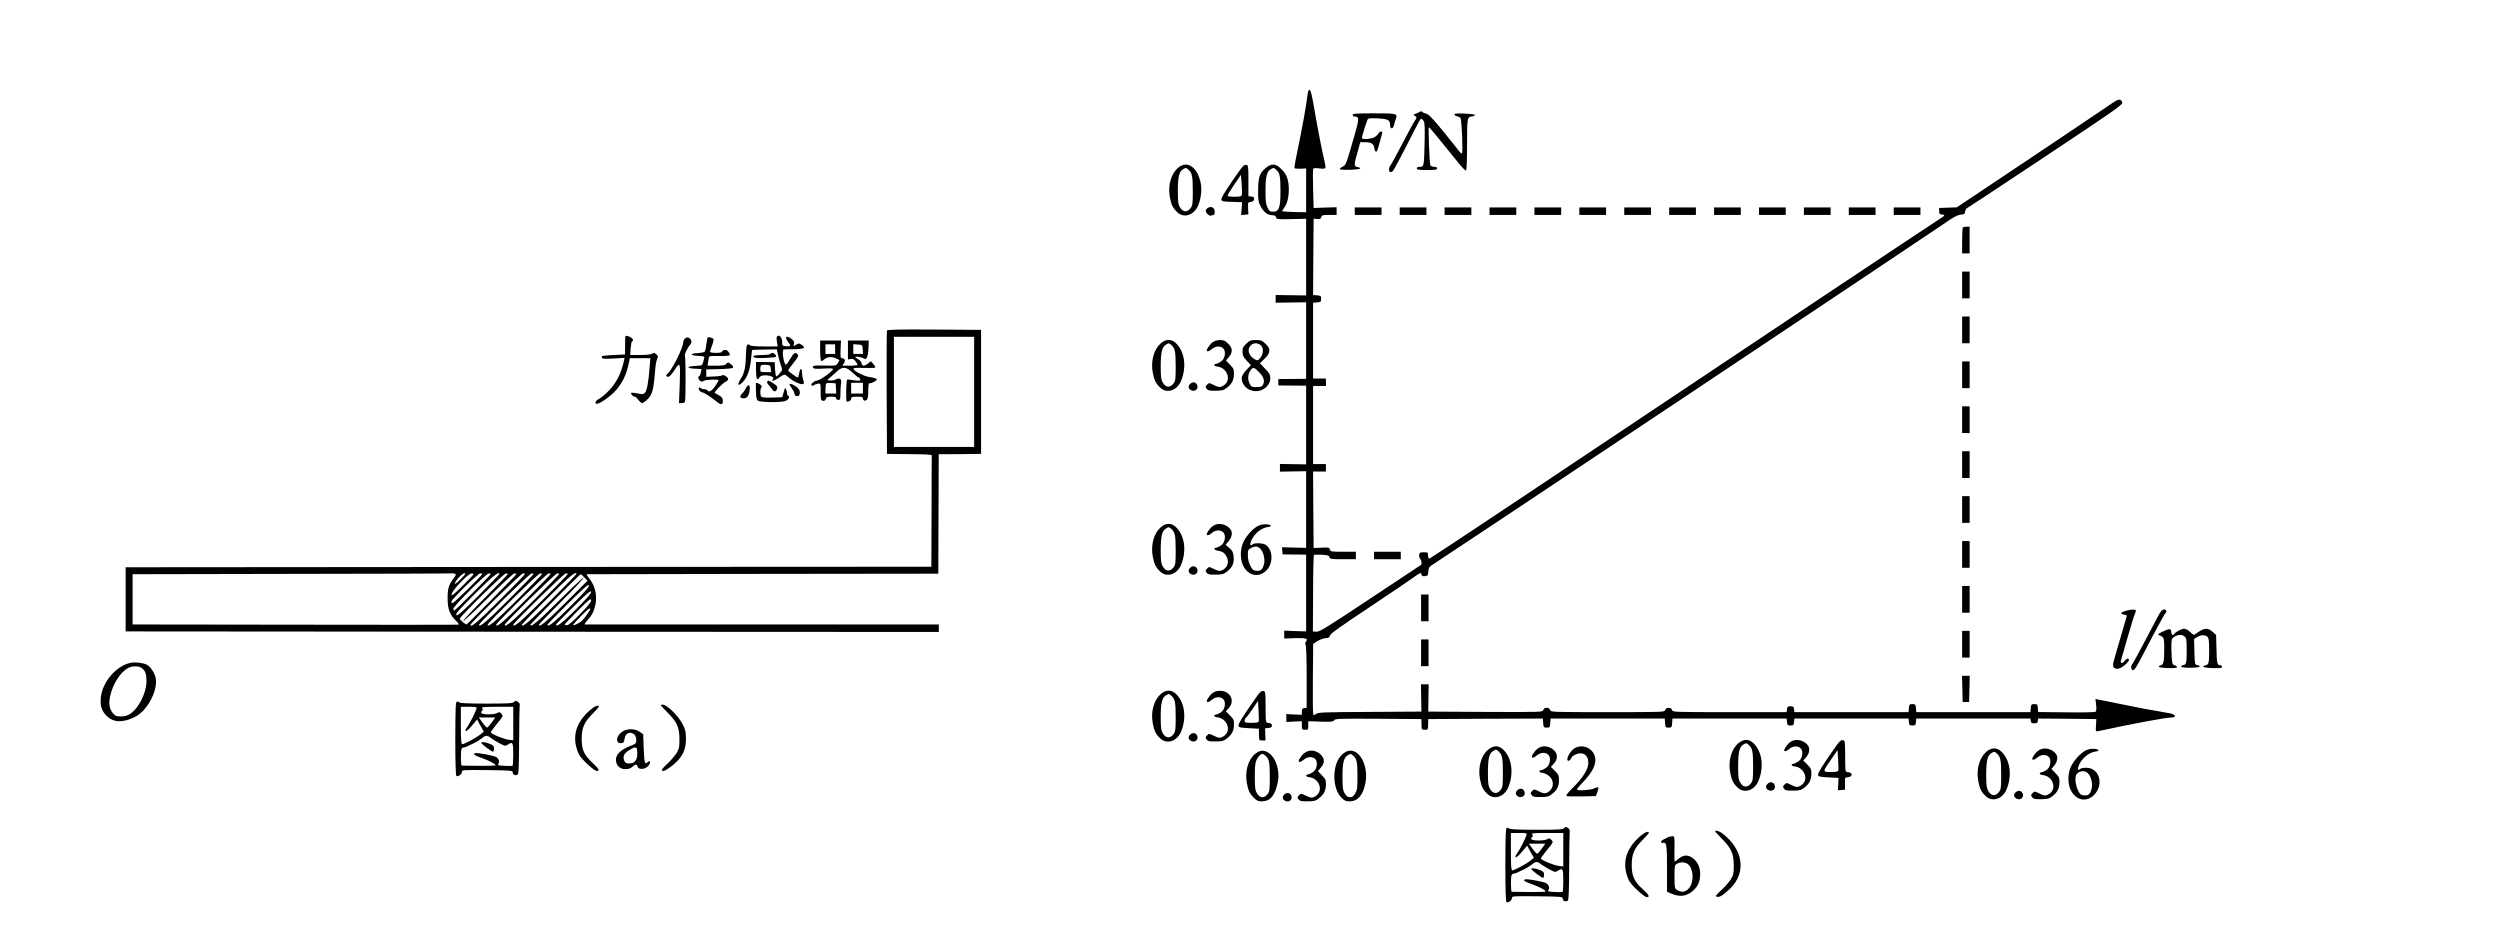 <?xml version="1.0" standalone="no"?>
<!DOCTYPE svg PUBLIC "-//W3C//DTD SVG 20010904//EN"
 "http://www.w3.org/TR/2001/REC-SVG-20010904/DTD/svg10.dtd">
<svg version="1.0" xmlns="http://www.w3.org/2000/svg"
 width="2338pt" height="882pt" viewBox="0 0 2338 882"
 preserveAspectRatio="xMidYMid meet">
<g transform="translate(0,882) scale(0.1,-0.1)"
fill="#000000" stroke="none">
<path d="M12227 7928 c-7 -77 -53 -328 -92 -512 -19 -88 -32 -163 -29 -168 3
-5 29 -7 57 -6 l52 3 0 -205 0 -205 -109 2 c-60 2 -111 5 -114 7 -2 3 5 17 17
32 28 35 43 95 44 169 0 90 -18 143 -68 192 -54 55 -93 58 -148 12 -57 -47
-71 -87 -71 -209 -1 -89 3 -111 21 -145 31 -58 64 -85 106 -87 26 -1 37 -6 41
-20 4 -19 13 -20 143 -17 l138 3 0 -358 0 -359 -142 2 -143 2 0 -36 0 -36 143
2 142 2 0 -358 0 -358 -130 -1 -130 -1 0 -30 0 -30 130 -1 130 -1 0 -368 0
-368 -122 2 -123 2 0 -36 0 -36 123 2 122 2 0 -358 0 -359 -113 3 -113 3 3
-34 3 -33 110 -1 110 -1 0 -359 0 -359 -102 3 -103 4 0 -37 0 -37 102 4 c103
3 125 -4 100 -35 -7 -8 -7 -18 -2 -27 6 -8 10 -143 10 -302 l0 -287 -22 -3
c-18 -2 -23 -10 -23 -33 l0 -30 -72 3 -73 4 0 -37 0 -37 73 4 72 3 0 -40 c0
-38 2 -40 30 -40 28 0 30 2 30 40 l0 40 116 -4 c100 -3 118 -1 126 13 8 15 49
16 413 14 l403 -3 1 -50 c1 -49 2 -50 31 -50 29 0 30 1 31 50 l1 50 536 3 536
2 3 -42 c3 -40 5 -43 33 -43 28 0 30 3 33 43 l3 42 534 0 534 0 3 -42 c3 -40
5 -43 33 -43 28 0 30 3 33 43 l3 42 534 0 534 0 3 -33 c3 -28 6 -32 33 -32 27
0 30 4 33 33 l3 32 534 0 534 0 3 -32 c3 -29 6 -33 33 -33 27 0 30 4 33 33 l3
32 534 0 534 0 3 -22 c2 -18 10 -23 33 -23 24 0 31 5 33 23 l3 22 272 -2 272
-3 -3 -59 c-4 -57 -3 -59 20 -54 313 68 635 128 687 128 47 0 39 26 -11 38
-24 5 -79 15 -123 22 -44 6 -179 32 -300 57 -121 24 -233 47 -249 50 l-29 6 6
-53 c4 -30 2 -58 -2 -64 -6 -8 -95 -10 -275 -8 l-265 3 -3 37 c-3 34 -6 37
-33 37 -27 0 -30 -3 -33 -37 l-3 -38 -534 0 -534 0 -3 38 c-3 34 -6 37 -33 37
-27 0 -30 -3 -33 -37 l-3 -38 -534 0 -534 0 -3 28 c-3 23 -8 27 -33 27 -25 0
-30 -4 -33 -27 l-3 -28 -533 0 c-525 0 -534 0 -539 20 -3 14 -14 20 -32 20
-18 0 -29 -6 -32 -20 -5 -20 -14 -20 -538 -20 -524 0 -533 0 -538 20 -7 28
-57 28 -64 0 -5 -20 -12 -20 -541 -18 l-535 3 2 128 2 127 -36 0 -36 0 2 -127
2 -128 -483 -3 c-435 -2 -485 -4 -502 -19 -11 -9 -22 -13 -26 -7 -4 5 -6 156
-4 335 l3 327 38 25 c21 14 56 27 77 29 31 2 40 7 42 25 2 15 96 83 360 258
196 131 387 259 423 286 61 44 67 46 72 28 4 -16 12 -20 34 -17 25 3 28 7 31
44 3 39 7 44 65 80 82 50 4581 3050 4746 3164 98 69 136 89 166 92 35 3 40 6
43 30 2 14 10 29 19 32 8 4 340 223 737 487 701 467 723 482 712 505 -15 33
-34 30 -102 -17 -32 -23 -371 -250 -751 -505 l-693 -463 -82 -3 -83 -3 0 -30
c0 -24 4 -30 23 -31 39 -2 34 -10 -28 -48 -54 -33 -1799 -1196 -3930 -2620
-454 -303 -829 -551 -835 -551 -5 0 -9 14 -10 30 0 28 -2 30 -40 30 -34 0 -40
-3 -43 -23 -2 -13 3 -31 11 -40 12 -15 16 -50 5 -56 -2 -1 -215 -142 -474
-314 -408 -271 -476 -313 -504 -310 l-32 3 2 355 c0 195 4 357 8 360 4 3 37 4
74 2 55 -3 67 -7 71 -23 5 -17 15 -19 126 -19 l121 0 0 35 0 35 -119 0 c-112
0 -119 1 -124 21 -5 19 -11 21 -79 17 l-73 -3 -3 358 -2 357 60 0 60 0 0 35 0
35 -60 0 -60 0 0 365 0 365 60 0 60 0 0 35 0 35 -60 0 -60 0 0 354 0 355 38 3
c34 3 37 6 37 33 0 27 -3 30 -38 33 l-37 3 2 357 3 357 33 -3 c27 -2 35 2 39
18 5 18 14 20 74 20 l69 0 0 36 0 36 -107 -3 -108 -4 -5 179 c-3 98 -2 183 1
188 4 6 26 8 57 3 31 -4 52 -3 56 4 4 6 0 36 -8 68 -18 68 -68 327 -91 463
-25 150 -37 200 -50 200 -8 0 -15 -21 -18 -52z m-289 -698 c31 -30 37 -60 37
-200 0 -152 -14 -190 -69 -190 -29 0 -36 5 -52 38 -16 30 -19 60 -19 162 0
131 12 176 52 199 24 14 26 14 51 -9z"/>
<path d="M13270 7770 c-8 -5 -24 -11 -35 -15 -20 -6 -20 -7 -1 -20 14 -11 16
-18 9 -27 -16 -19 -53 -88 -190 -348 -25 -47 -49 -89 -54 -94 -5 -6 -9 -20 -9
-33 0 -25 21 -31 38 -10 12 15 102 185 195 370 32 64 62 117 67 117 5 0 15 -9
23 -20 11 -16 13 -56 10 -193 -5 -231 -6 -237 -43 -237 -20 0 -30 -5 -30 -15
0 -12 17 -15 95 -15 78 0 95 3 95 15 0 10 -10 15 -29 15 -16 0 -31 6 -35 15
-8 21 -20 355 -13 355 6 0 123 -142 275 -332 35 -43 67 -76 72 -73 6 4 10 104
10 244 0 254 0 256 50 263 14 1 24 8 23 13 -2 6 -46 11 -99 13 -75 2 -95 0
-92 -10 3 -7 14 -14 26 -16 11 -2 25 -9 30 -15 12 -16 25 -324 14 -331 -5 -3
-19 9 -32 27 -13 18 -80 101 -148 185 -96 117 -132 154 -154 159 -16 3 -31 10
-34 14 -6 11 -14 11 -34 -1z"/>
<path d="M12650 7745 c0 -8 8 -15 19 -15 44 0 43 -21 -3 -181 -78 -270 -79
-273 -109 -287 -15 -7 -27 -18 -27 -23 0 -13 190 -7 190 6 1 6 -11 11 -25 13
-30 4 -32 24 -11 98 8 27 20 68 26 92 l11 42 47 0 c57 0 80 -15 84 -54 2 -16
8 -31 14 -33 12 -4 14 2 40 97 8 30 17 63 20 73 8 24 -23 22 -36 -3 -6 -11
-24 -27 -40 -35 -30 -16 -106 -21 -113 -7 -4 7 43 159 55 178 5 8 36 10 95 7
96 -6 113 -15 113 -65 0 -37 28 -37 36 0 3 15 10 39 16 54 21 57 17 58 -202
58 -171 0 -200 -2 -200 -15z"/>
<path d="M11015 7249 c-64 -57 -94 -164 -75 -270 14 -75 28 -104 70 -144 62
-59 157 -28 195 63 27 64 37 149 24 210 -31 153 -128 216 -214 141z m103 -19
c31 -30 37 -60 37 -202 0 -113 -2 -130 -21 -155 -31 -41 -72 -38 -98 7 -18 30
-21 52 -21 160 1 131 12 176 52 199 24 14 26 14 51 -9z"/>
<path d="M11591 7223 c-122 -172 -172 -253 -169 -270 3 -16 15 -18 99 -21 l95
-3 -4 -60 -5 -60 34 3 34 3 -3 57 c-2 55 -1 57 25 60 20 2 29 9 31 25 3 17 -2
22 -25 25 l-28 3 0 145 c0 141 -1 145 -22 148 -16 2 -31 -10 -62 -55z m23
-225 c-4 -15 -17 -18 -70 -18 -37 0 -64 4 -64 10 0 6 28 52 62 103 l63 92 7
-85 c4 -47 4 -93 2 -102z"/>
<path d="M11304 6880 c-12 -5 -24 -16 -27 -24 -8 -21 29 -60 50 -52 8 3 19 6
24 6 5 0 9 13 9 30 0 34 -25 52 -56 40z"/>
<path d="M12670 6845 l0 -35 125 0 125 0 0 35 0 35 -125 0 -125 0 0 -35z"/>
<path d="M13090 6845 l0 -35 125 0 125 0 0 35 0 35 -125 0 -125 0 0 -35z"/>
<path d="M13510 6845 l0 -35 125 0 125 0 0 35 0 35 -125 0 -125 0 0 -35z"/>
<path d="M13930 6845 l0 -35 125 0 125 0 0 35 0 35 -125 0 -125 0 0 -35z"/>
<path d="M14350 6845 l0 -35 125 0 125 0 0 35 0 35 -125 0 -125 0 0 -35z"/>
<path d="M14770 6845 l0 -35 125 0 125 0 0 35 0 35 -125 0 -125 0 0 -35z"/>
<path d="M15190 6845 l0 -35 125 0 125 0 0 35 0 35 -125 0 -125 0 0 -35z"/>
<path d="M15610 6845 l0 -35 125 0 125 0 0 35 0 35 -125 0 -125 0 0 -35z"/>
<path d="M16030 6845 l0 -35 125 0 125 0 0 35 0 35 -125 0 -125 0 0 -35z"/>
<path d="M16450 6845 l0 -35 125 0 125 0 0 35 0 35 -125 0 -125 0 0 -35z"/>
<path d="M16870 6845 l0 -35 125 0 125 0 0 35 0 35 -125 0 -125 0 0 -35z"/>
<path d="M17290 6845 l0 -35 125 0 125 0 0 35 0 35 -125 0 -125 0 0 -35z"/>
<path d="M17710 6845 l0 -35 125 0 125 0 0 35 0 35 -125 0 -125 0 0 -35z"/>
<path d="M18357 6693 c-4 -3 -7 -60 -7 -125 l0 -118 35 0 35 0 0 125 0 125
-28 0 c-16 0 -32 -3 -35 -7z"/>
<path d="M18350 6155 l0 -125 35 0 35 0 0 125 0 125 -35 0 -35 0 0 -125z"/>
<path d="M18350 5735 l0 -125 35 0 35 0 0 125 0 125 -35 0 -35 0 0 -125z"/>
<path d="M8295 5728 c-3 -7 -4 -269 -3 -583 l3 -570 210 -2 c145 -1 210 -4
209 -12 -1 -6 -2 -243 -2 -526 l-2 -515 -3767 -2 -3768 -3 0 -300 0 -300 3803
-3 3802 -2 0 35 0 35 -1647 0 c-907 0 -1654 0 -1662 0 -8 0 2 17 22 39 46 50
62 83 76 150 18 87 -6 180 -65 250 -16 20 -21 31 -12 31 7 0 749 1 1648 3
l1635 2 2 558 2 559 198 1 198 2 0 580 0 580 -438 3 c-345 2 -439 0 -442 -10z
m815 -573 l0 -515 -375 0 -375 0 0 515 0 515 375 0 375 0 0 -515z m-4856
-1701 c13 -5 12 -11 -8 -37 -51 -69 -60 -98 -60 -192 0 -102 20 -154 80 -212
20 -18 28 -33 21 -35 -7 -1 -695 -2 -1529 0 l-1518 2 0 235 0 235 1498 3 c823
1 1498 3 1499 5 1 1 8 -1 17 -4z m96 -1 c0 -11 -83 -93 -93 -93 -14 0 21 51
52 77 26 23 41 29 41 16z m80 -2 c0 -4 -48 -54 -106 -112 -92 -89 -106 -100
-100 -74 10 40 153 190 184 192 12 0 22 -3 22 -6z m80 1 c0 -13 -265 -272
-277 -272 -7 0 -13 6 -13 12 0 20 248 264 270 265 11 1 20 -1 20 -5z m80 0 c0
-9 -333 -342 -342 -342 -5 0 -8 8 -8 17 0 24 305 328 330 330 11 1 20 -1 20
-5z m80 0 c0 -4 -88 -95 -195 -202 -155 -155 -197 -192 -207 -182 -10 10 26
51 175 200 162 162 227 215 227 184z m80 0 c0 -4 -95 -102 -212 -219 -117
-117 -209 -216 -205 -220 4 -4 109 94 232 217 125 125 233 225 245 227 12 2
20 -1 18 -7 -3 -10 -459 -470 -465 -470 -11 0 -63 45 -63 54 0 19 410 422 430
423 11 1 20 -1 20 -5z m160 0 c0 -4 -107 -114 -237 -244 -206 -206 -273 -263
-273 -231 0 17 472 479 490 480 11 1 20 -1 20 -5z m80 0 c0 -4 -105 -113 -234
-241 -203 -203 -276 -265 -276 -234 0 17 472 479 490 480 11 1 20 -1 20 -5z
m80 0 c0 -4 -105 -113 -234 -241 -203 -203 -276 -265 -276 -234 0 17 472 479
490 480 11 1 20 -1 20 -5z m80 0 c0 -4 -105 -113 -234 -241 -203 -203 -276
-265 -276 -234 0 17 472 479 490 480 11 1 20 -1 20 -5z m80 0 c0 -4 -105 -113
-234 -241 -203 -203 -276 -265 -276 -234 0 17 472 479 490 480 11 1 20 -1 20
-5z m80 0 c0 -4 -105 -113 -234 -241 -203 -203 -276 -265 -276 -234 0 17 472
479 490 480 11 1 20 -1 20 -5z m80 0 c0 -4 -105 -113 -234 -241 -203 -203
-276 -265 -276 -234 0 5 107 115 237 245 206 206 273 263 273 230z m75 -32
l29 -31 -207 -207 c-179 -179 -247 -235 -247 -204 0 4 95 102 212 219 117 117
209 216 205 220 -4 4 -109 -94 -232 -217 -193 -193 -265 -253 -265 -223 0 9
462 473 471 473 3 0 18 -14 34 -30z m-129 -269 c-152 -152 -216 -203 -216
-173 0 4 86 93 192 197 150 148 192 186 196 171 3 -14 -43 -66 -172 -195z m50
-30 c-126 -126 -186 -172 -186 -142 0 4 73 79 162 166 127 126 163 156 166
141 3 -14 -36 -59 -142 -165z m42 -40 c-68 -70 -111 -107 -125 -108 -13 0 -23
2 -23 6 0 3 55 61 123 129 102 102 123 119 125 101 3 -16 -23 -49 -100 -128z
m92 44 c0 -11 -49 -81 -74 -107 -26 -26 -86 -54 -86 -40 0 3 33 39 72 79 65
66 88 83 88 68z"/>
<path d="M5848 5673 c-1 -5 -2 -44 -2 -88 l-1 -80 -110 -5 c-60 -3 -109 -8
-107 -12 1 -5 2 -12 2 -17 0 -6 42 -8 106 -4 l105 6 -6 -29 c-27 -120 -73
-209 -147 -283 -32 -33 -72 -65 -88 -73 -37 -16 -43 -54 -7 -42 44 14 138 86
178 137 61 77 89 140 114 260 l5 27 96 0 96 0 -7 -87 c-9 -133 -26 -221 -45
-238 -14 -13 -25 -14 -69 -4 -29 6 -55 8 -58 5 -8 -8 17 -36 33 -36 7 0 22
-13 34 -30 12 -16 28 -30 36 -30 8 0 31 17 52 38 42 42 56 96 68 257 3 50 12
102 19 117 11 24 11 29 -7 44 -16 15 -23 16 -38 6 -12 -7 -58 -12 -113 -12
l-93 0 4 63 c3 34 8 64 13 65 18 7 8 27 -18 40 -31 14 -42 15 -45 5z"/>
<path d="M7265 5671 c-3 -6 -3 -28 1 -50 l7 -41 -126 0 c-78 0 -128 4 -132 11
-4 5 -13 9 -22 7 -11 -2 -15 -25 -17 -108 -3 -105 -16 -163 -47 -210 -40 -63
-28 -80 21 -29 40 42 66 117 74 214 4 44 8 81 9 82 2 1 54 3 117 4 l115 2 13
-59 c7 -33 19 -76 27 -97 13 -35 12 -39 -12 -67 -13 -17 -29 -30 -33 -30 -5 0
-10 30 -12 67 l-3 66 -88 1 -87 1 0 -77 c0 -80 11 -103 32 -68 10 15 23 20 58
20 52 -1 86 -20 68 -38 -26 -26 20 -11 62 19 28 21 48 29 56 23 6 -5 28 -22
48 -38 42 -33 107 -58 120 -46 5 5 4 22 -3 41 -6 17 -11 47 -11 65 0 47 -18
43 -26 -6 -4 -22 -10 -40 -14 -40 -10 0 -90 59 -90 66 0 3 23 35 51 70 42 53
49 67 39 79 -21 26 -37 17 -69 -40 -17 -30 -35 -55 -41 -55 -13 0 -32 75 -28
112 l3 30 94 2 c102 1 122 12 77 42 -24 15 -28 15 -51 0 -25 -17 -25 -16 -20
7 5 19 0 29 -21 46 -49 39 -72 22 -34 -26 29 -37 25 -45 -17 -41 -37 3 -38 4
-38 41 0 43 -33 75 -50 48z m-57 -298 l3 -33 -50 0 c-49 0 -51 1 -51 28 0 38
7 43 55 40 37 -3 40 -5 43 -35z"/>
<path d="M6406 5654 c-9 -8 -16 -23 -16 -32 -1 -57 -112 -276 -154 -304 -8 -5
-7 -11 1 -19 14 -14 44 15 84 79 38 60 43 43 36 -148 l-7 -180 24 0 c14 0 28
5 31 10 9 14 9 410 0 431 -6 15 23 75 53 111 28 34 -21 83 -52 52z"/>
<path d="M6617 5663 c-2 -4 -8 -33 -11 -63 -4 -30 -10 -61 -14 -67 -4 -7 -33
-13 -65 -15 -78 -4 -77 -22 1 -26 54 -3 62 -5 58 -20 -3 -9 -8 -29 -12 -44 -6
-26 -10 -27 -70 -30 -84 -4 -88 -22 -6 -26 l63 -3 -7 -32 c-3 -18 -10 -33 -15
-35 -14 -6 -10 -28 7 -43 12 -10 20 -10 35 -1 20 13 139 17 139 5 0 -4 -15
-29 -32 -55 -31 -45 -59 -60 -73 -38 -3 6 -16 10 -29 10 -12 0 -27 5 -33 11
-8 8 -13 8 -18 0 -7 -12 17 -41 35 -41 12 0 87 -49 133 -87 39 -32 57 -30 57
7 0 23 -7 35 -32 50 -18 11 -37 22 -43 24 -13 5 74 95 103 107 12 5 22 15 22
23 0 18 -45 47 -56 36 -5 -5 -40 -10 -79 -11 l-70 -3 0 35 0 34 120 3 c66 1
124 7 129 12 6 6 1 17 -14 30 -28 24 -34 25 -50 5 -9 -11 -34 -15 -93 -15
l-80 0 6 41 c3 22 8 43 11 46 3 3 46 5 95 4 49 -1 92 2 95 7 3 6 -2 20 -12 32
-13 17 -24 21 -40 16 -12 -4 -22 -12 -22 -17 0 -5 -25 -9 -55 -9 -30 0 -55 4
-55 10 0 5 9 33 20 62 11 29 16 55 12 59 -13 12 -50 20 -55 12z"/>
<path d="M7670 5543 c0 -50 4 -94 10 -98 5 -3 18 3 30 15 12 12 33 20 55 20
30 0 44 -5 84 -27 2 -1 -4 -14 -13 -28 -17 -26 -19 -26 -122 -24 -106 3 -122
-1 -109 -22 6 -8 33 -10 96 -6 57 4 89 2 89 -4 0 -21 -124 -109 -154 -109 -21
-1 -60 -37 -47 -44 7 -4 17 -3 24 2 7 6 23 12 37 14 25 3 25 3 25 -77 0 -74 2
-80 21 -83 15 -2 23 3 27 17 4 17 13 21 51 21 34 0 46 -4 46 -15 0 -8 9 -15
20 -15 18 0 20 7 20 64 0 35 3 77 6 95 8 37 -14 51 -50 32 -13 -7 -36 -11 -52
-9 l-29 3 24 20 c13 11 42 37 64 58 56 52 89 50 150 -8 27 -25 52 -45 56 -45
5 0 12 -7 15 -16 6 -14 -1 -16 -46 -12 -29 3 -59 7 -67 9 -12 3 -15 -15 -17
-96 -1 -55 0 -103 2 -107 8 -13 44 5 44 23 0 16 8 19 55 19 41 0 55 -4 55 -14
0 -22 19 -30 35 -16 11 9 15 34 15 87 0 41 4 72 9 69 11 -7 71 22 71 34 0 10
-18 16 -75 25 -46 7 -137 54 -143 73 -3 11 17 13 97 11 55 -1 103 0 106 3 3 3
-4 18 -17 33 l-23 27 -27 -21 c-34 -27 -56 -27 -60 0 -2 12 -12 27 -23 33 -44
25 -47 35 -8 29 21 -3 44 -10 51 -16 24 -19 40 14 44 93 l3 75 -97 0 -98 0 0
-89 0 -88 25 5 c19 3 31 -2 45 -21 11 -13 20 -29 20 -33 0 -5 -32 -9 -71 -9
l-71 0 15 24 c17 25 7 46 -21 46 -11 0 -13 16 -11 82 l4 83 -97 0 -98 0 0 -92z
m140 12 l0 -45 -45 0 -45 0 0 45 0 45 45 0 45 0 0 -45z m258 -2 l3 -43 -45 0
-46 0 0 46 0 45 43 -3 c42 -3 42 -3 45 -45z m-250 -365 l3 -48 -50 0 -51 0 0
43 c0 24 3 47 7 51 4 4 25 6 48 4 l40 -3 3 -47z m252 2 l0 -50 -55 0 -55 0 0
50 0 50 55 0 55 0 0 -50z"/>
<path d="M10855 5609 c-64 -57 -94 -164 -75 -270 14 -75 28 -104 70 -144 61
-59 157 -29 195 62 54 129 35 275 -47 353 -43 42 -94 41 -143 -1z m103 -19
c31 -30 37 -60 37 -202 0 -113 -2 -130 -21 -155 -31 -41 -72 -38 -98 7 -18 30
-21 52 -21 160 1 131 12 176 52 199 24 14 26 14 51 -9z"/>
<path d="M11355 5628 c-26 -15 -37 -27 -59 -60 -24 -37 -3 -46 35 -14 34 29
75 33 104 12 32 -23 25 -94 -11 -123 -16 -12 -37 -23 -49 -25 -30 -4 -24 -23
9 -26 95 -11 135 -128 61 -176 -32 -21 -48 -20 -97 5 -40 20 -41 20 -59 2 -17
-17 -18 -21 -5 -38 12 -17 26 -20 84 -19 61 0 76 4 106 28 47 35 66 74 66 132
0 40 -5 51 -38 84 l-37 38 27 33 c38 46 37 82 -6 125 -27 27 -42 34 -72 34
-22 0 -48 -6 -59 -12z"/>
<path d="M11656 5606 c-30 -28 -36 -40 -36 -75 0 -35 7 -49 39 -84 l39 -42
-39 -42 c-50 -54 -58 -86 -33 -132 43 -81 160 -93 222 -24 24 28 32 45 32 75
0 33 -7 47 -49 90 l-48 51 43 42 c58 55 60 93 8 141 -31 30 -42 34 -89 34 -47
0 -58 -4 -89 -34z m132 -12 c31 -22 30 -83 -2 -121 -22 -26 -26 -27 -50 -14
-54 29 -75 87 -45 124 24 31 63 35 97 11z m-9 -259 c42 -46 51 -78 31 -116 -8
-15 -21 -19 -59 -19 -46 0 -50 2 -66 36 -19 40 -15 82 10 121 22 33 37 29 84
-22z"/>
<path d="M7205 5510 c-3 -5 -39 -10 -80 -10 -75 0 -107 -14 -59 -26 28 -7 182
1 191 10 8 8 -17 36 -33 36 -7 0 -16 -4 -19 -10z"/>
<path d="M18350 5315 l0 -125 35 0 35 0 0 125 0 125 -35 0 -35 0 0 -125z"/>
<path d="M7175 5250 c-3 -6 1 -18 10 -26 9 -9 23 -27 32 -40 18 -28 38 -31 47
-8 10 27 7 32 -31 59 -42 28 -49 30 -58 15z"/>
<path d="M11150 5242 c-22 -7 -39 -32 -33 -48 9 -24 41 -36 63 -24 40 22 13
86 -30 72z"/>
<path d="M7069 5233 c-1 -5 0 -39 1 -78 1 -51 6 -73 18 -82 19 -16 218 -18
257 -3 28 11 46 41 27 48 -7 2 -12 13 -12 25 0 12 -4 29 -10 37 -8 13 -9 13
-13 0 -2 -8 -8 -28 -13 -45 l-9 -30 -94 -3 c-69 -2 -97 1 -103 10 -11 19 -10
72 3 85 8 8 4 15 -12 27 -25 17 -38 20 -40 9z"/>
<path d="M7386 5218 c4 -7 16 -25 26 -40 10 -14 18 -33 18 -41 0 -8 6 -17 13
-19 23 -9 37 3 37 32 0 20 -10 35 -34 54 -36 27 -73 36 -60 14z"/>
<path d="M6978 5193 c-7 -15 -23 -39 -36 -51 -29 -30 -24 -47 14 -47 32 0 50
26 56 84 4 43 -17 52 -34 14z"/>
<path d="M18350 4895 l0 -125 35 0 35 0 0 125 0 125 -35 0 -35 0 0 -125z"/>
<path d="M18350 4475 l0 -125 35 0 35 0 0 125 0 125 -35 0 -35 0 0 -125z"/>
<path d="M18350 4055 l0 -125 35 0 35 0 0 125 0 125 -35 0 -35 0 0 -125z"/>
<path d="M10855 3889 c-64 -57 -94 -164 -75 -270 14 -75 28 -104 70 -144 61
-59 157 -29 195 62 54 129 35 275 -47 353 -43 42 -94 41 -143 -1z m103 -19
c31 -30 37 -60 37 -202 0 -113 -2 -130 -21 -155 -31 -41 -72 -38 -98 7 -18 30
-21 52 -21 160 1 131 12 176 52 199 24 14 26 14 51 -9z"/>
<path d="M11355 3908 c-26 -15 -37 -27 -59 -60 -24 -37 -3 -46 35 -14 34 29
75 33 104 12 32 -23 25 -94 -11 -123 -16 -12 -37 -23 -49 -25 -32 -5 -21 -22
18 -29 44 -7 66 -24 83 -66 17 -39 3 -85 -31 -107 -32 -21 -48 -20 -97 5 -40
20 -41 20 -59 2 -17 -17 -18 -21 -5 -38 12 -17 26 -20 84 -19 61 0 76 4 106
28 51 39 69 79 63 140 -4 42 -10 55 -40 81 l-35 30 29 35 c31 37 38 83 16 110
-36 47 -107 64 -152 38z"/>
<path d="M11760 3899 c-48 -27 -103 -89 -131 -147 -34 -71 -33 -172 3 -234 51
-86 143 -101 212 -32 65 65 62 191 -6 238 -26 19 -109 21 -126 4 -19 -19 -26
-1 -11 34 28 67 95 122 159 130 42 5 28 23 -20 25 -30 1 -57 -5 -80 -18z m27
-211 c31 -34 46 -100 33 -147 -13 -49 -30 -63 -72 -59 -28 3 -37 10 -55 48
-15 29 -23 62 -23 97 0 47 3 54 28 67 39 21 65 19 89 -6z"/>
<path d="M18350 3635 l0 -125 35 0 35 0 0 125 0 125 -35 0 -35 0 0 -125z"/>
<path d="M12850 3625 l0 -35 125 0 125 0 0 35 0 35 -125 0 -125 0 0 -35z"/>
<path d="M11150 3522 c-22 -7 -39 -32 -33 -48 9 -24 41 -36 63 -24 40 22 13
86 -30 72z"/>
<path d="M18350 3215 l0 -125 35 0 35 0 0 125 0 125 -35 0 -35 0 0 -125z"/>
<path d="M13290 3135 l0 -125 35 0 35 0 0 125 0 125 -35 0 -35 0 0 -125z"/>
<path d="M19875 3106 c-44 -13 -49 -29 -10 -34 14 -2 25 -6 25 -10 0 -4 -12
-45 -26 -92 -14 -47 -30 -101 -35 -120 -14 -51 -25 -86 -48 -165 -26 -87 -26
-102 -1 -115 15 -8 29 -7 55 6 34 16 75 57 75 75 0 17 -29 9 -40 -11 -13 -25
-43 -27 -36 -2 3 9 19 67 36 127 17 61 35 121 39 135 5 14 19 59 30 100 12 41
26 82 31 91 5 9 6 20 3 23 -10 9 -53 6 -98 -8z"/>
<path d="M20161 3018 c-29 -57 -70 -134 -91 -173 -21 -38 -56 -106 -80 -150
-23 -44 -46 -84 -51 -89 -12 -13 -11 -43 2 -52 17 -10 32 12 109 161 66 128
121 232 173 325 10 19 23 39 28 45 17 17 9 35 -14 35 -20 0 -32 -17 -76 -102z"/>
<path d="M20225 2913 c-49 -25 -50 -26 -25 -37 37 -16 40 -23 40 -122 0 -118
-7 -152 -32 -156 -10 -2 -19 -7 -18 -13 0 -14 170 -19 170 -5 0 6 -11 15 -24
19 -22 9 -24 15 -28 118 -3 59 -1 116 4 126 14 28 75 49 101 35 34 -18 37 -26
37 -143 0 -117 -4 -131 -34 -136 -11 -2 -19 -8 -18 -14 1 -6 38 -10 87 -10 81
0 114 13 63 25 -22 6 -23 10 -26 126 l-3 119 30 18 c36 21 75 22 95 1 13 -12
16 -39 16 -127 0 -119 -4 -133 -34 -138 -11 -2 -20 -8 -20 -14 -1 -6 36 -11
87 -13 73 -2 87 0 87 13 0 8 -9 15 -20 15 -25 0 -29 18 -32 163 l-3 119 -33
29 c-48 43 -79 39 -163 -22 -12 -9 -21 -5 -46 20 -20 19 -42 31 -58 31 -25 0
-81 -31 -97 -54 -10 -14 -22 1 -23 27 0 30 -21 30 -80 0z"/>
<path d="M18350 2795 l0 -125 35 0 35 0 0 125 0 125 -35 0 -35 0 0 -125z"/>
<path d="M13290 2715 l0 -125 35 0 35 0 0 125 0 125 -35 0 -35 0 0 -125z"/>
<path d="M1220 2621 c-134 -28 -263 -180 -277 -324 -7 -78 7 -123 51 -169 63
-65 150 -70 264 -15 131 63 237 284 190 394 -20 47 -48 83 -76 97 -35 18 -108
26 -152 17z m106 -49 c34 -27 44 -56 44 -121 0 -108 -71 -253 -150 -305 -29
-19 -52 -26 -89 -26 -43 0 -53 4 -75 30 -33 40 -41 89 -26 159 25 115 95 225
170 265 36 20 101 19 126 -2z"/>
<path d="M18352 2378 l3 -123 30 0 30 0 3 123 3 122 -36 0 -36 0 3 -122z"/>
<path d="M10855 2329 c-64 -57 -94 -164 -75 -270 14 -75 28 -104 70 -144 61
-59 157 -29 195 62 54 129 35 275 -47 353 -43 42 -94 41 -143 -1z m103 -19
c31 -30 37 -60 37 -202 0 -113 -2 -130 -21 -155 -31 -41 -72 -38 -98 7 -18 30
-21 52 -21 160 1 131 12 176 52 199 24 14 26 14 51 -9z"/>
<path d="M11355 2348 c-26 -15 -37 -27 -59 -60 -24 -37 -3 -46 35 -14 34 29
75 33 104 12 32 -23 25 -94 -11 -123 -16 -12 -37 -23 -49 -25 -30 -4 -24 -23
9 -26 95 -11 135 -128 61 -176 -32 -21 -48 -20 -97 5 -40 20 -41 20 -59 2 -17
-17 -18 -21 -5 -38 12 -17 26 -20 84 -19 61 0 76 4 106 28 47 35 66 74 66 132
0 40 -5 51 -38 84 l-38 38 28 31 c46 51 33 118 -29 150 -28 14 -82 14 -108 -1z"/>
<path d="M11751 2303 c-122 -172 -172 -253 -169 -270 3 -15 16 -19 97 -23 l94
-5 1 -55 c1 -54 1 -55 31 -55 l30 0 -2 57 -2 57 32 3 c24 2 32 8 32 23 0 14
-8 21 -27 23 -33 4 -31 -7 -32 162 -1 131 -2 135 -23 138 -16 2 -31 -10 -62
-55z m21 -230 c-3 -9 -26 -13 -68 -13 -57 0 -64 2 -64 19 0 11 5 23 10 26 6 4
34 41 63 83 l52 77 5 -90 c3 -49 4 -96 2 -102z"/>
<path d="M4807 2255 c-13 -13 -53 -15 -261 -15 -161 0 -247 4 -251 11 -4 5
-13 9 -22 7 -12 -3 -14 -53 -15 -348 0 -229 4 -346 11 -348 18 -6 51 18 51 39
0 19 6 19 238 17 229 -3 237 -4 237 -23 0 -22 31 -33 48 -16 8 8 11 109 12
319 1 169 3 315 5 325 3 12 -3 25 -16 33 -19 13 -24 13 -37 -1z m-352 -67
c-11 -35 -63 -136 -87 -169 -12 -16 -18 -32 -14 -36 7 -7 39 24 89 86 l19 23
13 -25 c7 -15 22 -40 32 -58 l18 -31 -32 -26 c-36 -30 -151 -92 -170 -92 -10
0 -13 42 -13 175 l0 175 76 0 c73 0 75 -1 69 -22z m345 -134 l0 -157 -43 5
c-47 6 -167 55 -167 70 0 4 27 41 59 81 59 71 59 72 40 92 -16 17 -22 18 -39
7 -29 -18 -150 -16 -150 2 0 8 5 18 10 21 8 5 7 11 -1 21 -10 12 11 14 140 14
l151 0 0 -156z m-202 9 c-18 -25 -37 -47 -42 -47 -5 -1 -25 20 -44 47 l-34 47
77 0 77 0 -34 -47z m-4 -147 c17 -12 53 -35 81 -49 45 -24 51 -25 72 -12 48
32 53 24 53 -89 0 -58 -3 -106 -7 -108 -5 -2 -39 -2 -76 0 -56 3 -66 6 -57 17
15 18 4 52 -20 65 -29 16 -178 43 -197 36 -23 -9 -8 -20 66 -46 67 -24 126
-55 126 -67 0 -4 -70 -6 -155 -5 -85 1 -158 2 -162 2 -9 0 -11 131 -2 154 3 9
12 16 20 16 8 0 22 4 32 9 9 5 37 19 63 30 25 12 58 33 75 46 37 31 50 31 88
1z"/>
<path d="M4502 1871 c4 -12 96 -81 108 -81 6 0 10 13 10 29 0 24 -6 31 -40 45
-44 17 -84 21 -78 7z"/>
<path d="M6180 2225 c0 -3 29 -34 64 -70 88 -89 109 -137 110 -245 1 -75 -2
-90 -26 -131 -15 -25 -52 -68 -82 -97 -31 -28 -56 -56 -56 -61 0 -25 40 -7
102 43 90 74 123 141 123 246 0 61 -5 85 -27 130 -40 81 -149 190 -190 190
-10 0 -18 -2 -18 -5z"/>
<path d="M5513 2175 c-107 -95 -150 -202 -129 -318 7 -35 22 -80 35 -100 29
-47 139 -147 162 -147 31 0 22 18 -40 76 -79 74 -101 122 -101 223 0 104 23
158 101 235 32 32 59 63 59 67 0 22 -41 5 -87 -36z"/>
<path d="M5819 1977 c-57 -38 -66 -107 -14 -107 26 0 29 3 39 53 16 70 106 52
106 -21 0 -36 -2 -38 -60 -60 -82 -32 -130 -78 -130 -125 0 -54 35 -90 89 -90
29 0 49 7 65 22 28 26 42 27 49 1 8 -29 67 -27 95 3 32 34 26 67 -6 35 -21
-21 -27 2 -32 135 l-5 131 -34 23 c-46 31 -116 31 -162 0z m141 -202 c0 -65
-24 -95 -77 -95 -26 0 -36 6 -44 24 -18 39 -3 72 44 100 66 40 77 36 77 -29z"/>
<path d="M11150 1962 c-22 -7 -39 -32 -33 -48 9 -24 41 -36 63 -24 40 22 13
86 -30 72z"/>
<path d="M16257 1869 c-65 -54 -96 -163 -77 -270 14 -75 28 -104 70 -144 61
-59 157 -29 195 62 54 129 35 275 -47 353 -43 41 -90 41 -141 -1z m101 -19
c31 -30 37 -60 37 -202 0 -113 -2 -130 -21 -155 -31 -41 -72 -38 -98 7 -18 30
-21 52 -21 160 1 131 12 176 52 199 24 14 26 14 51 -9z"/>
<path d="M16755 1888 c-26 -15 -37 -27 -59 -60 -24 -37 -3 -46 35 -14 34 29
75 33 104 12 32 -23 25 -94 -11 -123 -16 -12 -37 -23 -49 -25 -30 -4 -24 -23
9 -26 95 -11 135 -128 61 -176 -32 -21 -48 -20 -97 5 -40 20 -41 20 -59 2 -17
-17 -18 -21 -5 -38 12 -17 26 -20 84 -19 61 0 76 4 106 28 47 35 66 74 66 132
0 40 -5 51 -38 84 l-38 38 28 31 c30 34 37 84 15 111 -36 47 -107 64 -152 38z"/>
<path d="M17171 1843 c-122 -172 -172 -253 -169 -270 3 -15 16 -19 98 -23 l94
-5 -3 -58 -3 -58 34 3 33 3 -1 57 c-1 57 -1 57 30 60 42 4 45 41 4 46 -33 4
-31 -7 -32 162 -1 131 -2 135 -23 138 -16 2 -31 -10 -62 -55z m21 -230 c-3 -9
-26 -13 -69 -13 -80 0 -80 1 3 120 l59 85 5 -90 c3 -49 4 -96 2 -102z"/>
<path d="M13917 1809 c-65 -54 -96 -163 -77 -270 14 -75 28 -104 70 -144 61
-59 157 -29 195 62 54 129 35 275 -47 353 -43 41 -90 41 -141 -1z m101 -19
c31 -30 37 -60 37 -202 0 -113 -2 -130 -21 -155 -31 -41 -72 -38 -98 7 -18 30
-21 52 -21 160 1 131 12 176 52 199 24 14 26 14 51 -9z"/>
<path d="M14395 1828 c-26 -15 -37 -27 -59 -60 -24 -37 -3 -46 35 -14 34 29
75 33 104 12 32 -23 25 -94 -11 -123 -16 -12 -37 -23 -49 -25 -32 -5 -23 -23
12 -26 18 -2 45 -16 63 -32 41 -38 43 -99 4 -135 -33 -30 -53 -31 -106 -4 -40
20 -41 20 -59 2 -17 -17 -18 -21 -5 -38 12 -17 26 -20 84 -19 61 0 76 4 106
28 47 35 66 74 66 132 0 40 -5 51 -38 84 l-38 38 28 31 c19 21 28 42 28 65 0
69 -101 121 -165 84z"/>
<path d="M14725 1822 c-36 -22 -77 -92 -66 -111 6 -10 12 -9 25 4 9 9 16 20
16 25 0 4 16 15 35 24 66 31 121 -5 119 -80 -1 -58 -49 -136 -143 -229 -53
-53 -70 -76 -59 -80 8 -3 72 -4 143 -3 l129 3 15 38 c7 20 11 40 8 44 -4 3
-22 -2 -41 -11 -32 -15 -146 -23 -158 -10 -3 3 21 33 54 67 79 82 118 151 118
209 0 99 -111 161 -195 110z"/>
<path d="M18575 1789 c-64 -57 -94 -164 -75 -270 14 -75 28 -104 70 -144 61
-59 157 -29 195 62 54 129 35 275 -47 353 -43 42 -94 41 -143 -1z m103 -19
c31 -30 37 -60 37 -202 0 -113 -2 -130 -21 -155 -31 -41 -72 -38 -98 7 -18 30
-21 52 -21 160 1 131 12 176 52 199 24 14 26 14 51 -9z"/>
<path d="M19075 1808 c-26 -15 -37 -27 -59 -60 -24 -37 -3 -46 35 -14 34 29
75 33 104 12 32 -23 25 -94 -11 -123 -16 -12 -37 -23 -49 -25 -30 -4 -24 -23
9 -26 95 -11 135 -128 61 -176 -32 -21 -48 -20 -97 5 -40 20 -41 20 -59 2 -17
-17 -18 -21 -5 -38 12 -17 26 -20 84 -19 61 0 76 4 106 28 47 35 66 74 66 132
0 40 -5 51 -38 84 l-37 38 27 33 c30 36 36 83 15 109 -36 47 -107 64 -152 38z"/>
<path d="M19500 1799 c-47 -27 -104 -90 -132 -147 -34 -71 -32 -171 4 -233 51
-87 143 -102 212 -33 95 95 50 254 -73 254 -26 0 -52 -5 -59 -12 -19 -19 -26
-1 -11 34 28 67 95 122 159 130 42 5 28 23 -20 25 -30 1 -57 -5 -80 -18z m27
-211 c31 -34 46 -100 33 -147 -13 -49 -30 -63 -72 -59 -28 3 -37 10 -55 48
-23 44 -31 123 -15 146 25 37 80 43 109 12z"/>
<path d="M11737 1769 c-65 -54 -96 -163 -77 -270 14 -75 28 -104 70 -144 26
-25 39 -30 76 -29 75 2 119 56 144 180 22 103 -16 225 -84 272 -45 31 -84 28
-129 -9z m101 -19 c31 -30 37 -60 37 -202 0 -113 -2 -130 -21 -155 -31 -41
-72 -38 -98 7 -18 30 -21 52 -21 160 0 125 6 150 43 193 20 22 33 22 60 -3z"/>
<path d="M12215 1788 c-26 -15 -37 -27 -59 -60 -24 -37 -3 -46 35 -14 34 29
75 33 104 12 32 -23 25 -94 -11 -123 -16 -12 -37 -23 -49 -25 -30 -4 -24 -23
9 -26 95 -11 135 -128 61 -176 -32 -21 -48 -20 -97 5 -40 20 -41 20 -59 2 -17
-17 -18 -21 -5 -38 12 -17 26 -20 84 -19 61 0 76 4 106 28 47 35 66 74 66 132
0 40 -5 51 -38 84 l-37 38 27 33 c40 48 38 88 -7 128 -38 33 -91 41 -130 19z"/>
<path d="M12554 1766 c-97 -83 -101 -317 -7 -408 29 -28 41 -33 79 -32 75 2
125 63 145 180 25 143 -47 294 -141 294 -27 0 -47 -9 -76 -34z m104 -16 c31
-29 37 -60 37 -195 0 -103 -3 -125 -21 -155 -16 -27 -27 -35 -49 -35 -22 0
-33 8 -49 35 -18 30 -21 52 -21 160 0 131 12 175 52 199 24 14 26 14 51 -9z"/>
<path d="M16550 1502 c-22 -7 -39 -32 -33 -48 9 -24 41 -36 63 -24 40 22 13
86 -30 72z"/>
<path d="M14210 1442 c-22 -7 -39 -32 -33 -48 9 -24 41 -36 63 -24 40 22 13
86 -30 72z"/>
<path d="M18870 1422 c-22 -7 -39 -32 -33 -48 9 -24 41 -36 63 -24 40 22 13
86 -30 72z"/>
<path d="M12030 1402 c-22 -7 -39 -32 -33 -48 9 -24 41 -36 63 -24 40 22 13
86 -30 72z"/>
<path d="M14627 1075 c-13 -13 -53 -15 -261 -15 -161 0 -247 4 -251 11 -4 5
-13 9 -22 7 -12 -3 -14 -53 -15 -348 0 -229 4 -346 11 -348 18 -6 51 18 51 39
0 19 6 19 238 17 229 -3 237 -4 237 -23 0 -22 31 -33 48 -16 8 8 11 109 12
319 1 169 3 315 5 325 3 12 -3 25 -16 33 -19 13 -24 13 -37 -1z m-352 -67
c-11 -35 -63 -136 -87 -169 -12 -16 -18 -32 -14 -36 7 -7 39 24 89 86 l19 23
13 -25 c7 -15 22 -40 32 -58 l18 -31 -32 -26 c-36 -30 -151 -92 -170 -92 -10
0 -13 42 -13 175 l0 175 76 0 c73 0 75 -1 69 -22z m345 -134 l0 -157 -43 5
c-47 6 -167 55 -167 70 0 4 27 41 59 81 59 71 59 72 40 92 -16 17 -22 18 -39
7 -29 -18 -150 -16 -150 2 0 8 5 18 10 21 8 5 7 11 -1 21 -10 12 11 14 140 14
l151 0 0 -156z m-202 9 c-18 -25 -37 -47 -42 -47 -5 -1 -25 20 -44 47 l-34 47
77 0 77 0 -34 -47z m-4 -147 c17 -12 53 -35 81 -49 45 -24 51 -25 72 -12 48
32 53 24 53 -89 0 -58 -3 -106 -7 -108 -5 -2 -39 -2 -76 0 -56 3 -66 6 -57 17
15 18 4 52 -20 65 -29 16 -178 43 -197 36 -23 -9 -8 -20 66 -46 67 -24 126
-55 126 -67 0 -4 -70 -6 -155 -5 -85 1 -158 2 -162 2 -9 0 -11 131 -2 154 3 9
12 16 20 16 8 0 22 4 32 9 9 5 37 19 63 30 25 12 58 33 75 46 37 31 50 31 88
1z"/>
<path d="M14322 691 c4 -12 96 -81 108 -81 6 0 10 13 10 29 0 24 -6 31 -40 45
-44 17 -84 21 -78 7z"/>
<path d="M16040 1045 c0 -3 29 -34 64 -70 88 -89 109 -137 110 -245 1 -75 -2
-90 -26 -131 -15 -25 -55 -72 -89 -102 -50 -46 -58 -58 -45 -63 25 -9 62 13
126 76 155 151 124 367 -75 518 -26 20 -65 30 -65 17z"/>
<path d="M15333 995 c-107 -95 -150 -202 -129 -318 7 -35 22 -80 35 -100 29
-47 139 -147 162 -147 32 0 21 21 -40 76 -78 71 -101 121 -101 223 0 104 23
158 101 235 32 32 59 63 59 67 0 22 -41 5 -87 -36z"/>
<path d="M15600 991 c-8 -5 -27 -15 -43 -22 -26 -12 -32 -37 -7 -31 36 8 40
-15 40 -239 l0 -218 33 -15 c82 -37 146 -31 207 21 50 43 70 89 70 162 0 64
-28 120 -76 151 -47 31 -90 24 -141 -23 -27 -24 -25 -33 -23 116 1 106 1 107
-22 106 -13 0 -30 -4 -38 -8z m188 -254 c40 -33 54 -127 27 -190 -26 -63 -80
-84 -130 -51 -24 16 -25 21 -25 125 0 108 0 108 28 124 29 16 75 13 100 -8z"/>
</g>
</svg>
